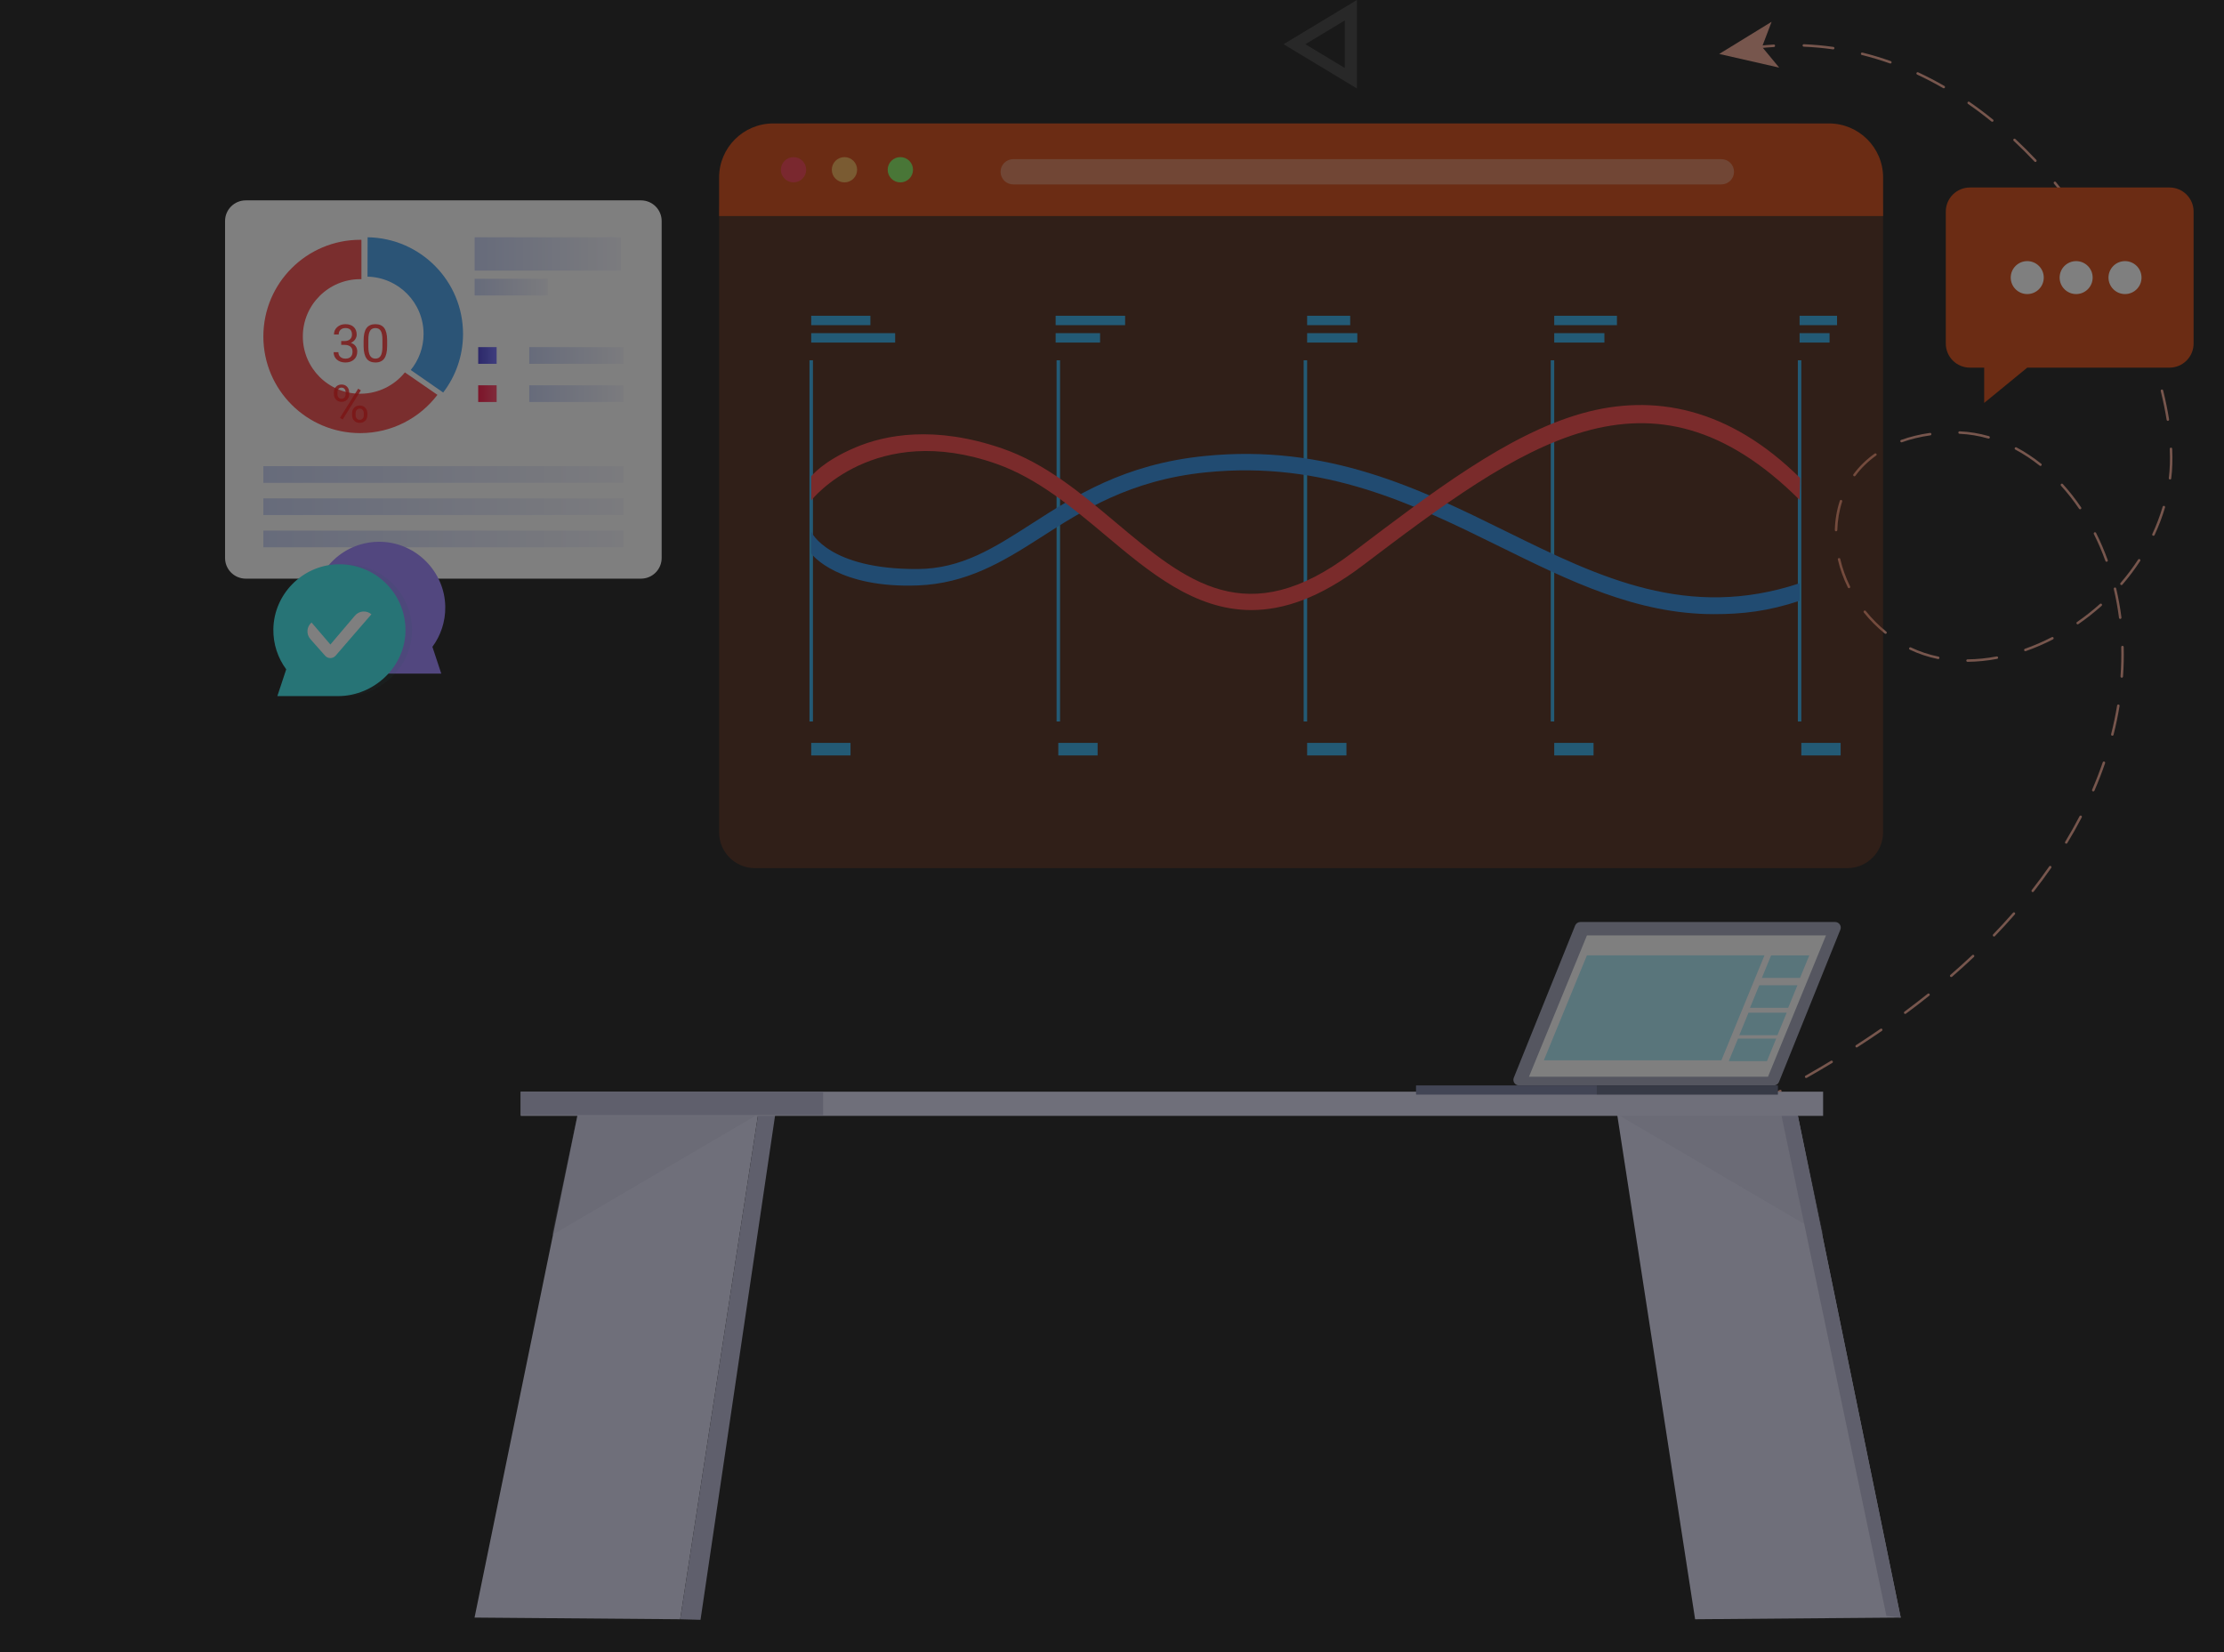 <svg width="700" height="520" viewBox="0 0 700 520" fill="none" xmlns="http://www.w3.org/2000/svg">
<rect x="0" y="0" width="700" height="520" fill="#333333" stroke="none"/>
<g id="1">
<g id="Frame">
<g id="Group">
<g id="Group_2">
<path id="Vector" d="M589.099 326.654C587.604 327.654 586.098 328.648 584.591 329.618C584.413 329.734 584.167 329.685 584.05 329.501C583.933 329.323 583.988 329.09 584.167 328.961C586.762 327.286 589.333 325.574 591.879 323.813H591.885C592.063 323.696 592.303 323.739 592.426 323.917C592.549 324.095 592.506 324.334 592.328 324.457C591.252 325.199 590.175 325.93 589.099 326.654ZM599.868 319.063C599.696 319.18 599.462 319.137 599.339 318.971C599.21 318.799 599.247 318.554 599.419 318.425C601.916 316.572 604.388 314.669 606.762 312.773C606.935 312.644 607.175 312.663 607.31 312.835C607.445 313 607.421 313.246 607.248 313.381C604.868 315.289 602.39 317.198 599.88 319.051C599.874 319.051 599.874 319.057 599.868 319.063ZM576.719 334.533C576.712 334.539 576.706 334.539 576.7 334.545C574.092 336.122 571.393 337.705 568.68 339.246C568.496 339.35 568.256 339.289 568.145 339.098C568.041 338.914 568.096 338.675 568.293 338.565C570.999 337.03 573.693 335.447 576.294 333.876C576.479 333.766 576.719 333.821 576.829 334.005C576.946 334.183 576.891 334.416 576.719 334.533ZM560.587 343.707C560.574 343.713 560.562 343.719 560.55 343.725C557.844 345.173 555.07 346.616 552.296 348.015C552.105 348.113 551.872 348.033 551.773 347.843C551.675 347.653 551.749 347.413 551.945 347.321C554.713 345.922 557.481 344.486 560.181 343.044C560.371 342.94 560.605 343.013 560.71 343.204C560.808 343.375 560.746 343.596 560.587 343.707ZM614.358 307.459C614.198 307.57 613.977 307.539 613.848 307.392C613.706 307.232 613.725 306.987 613.884 306.845C616.246 304.802 618.552 302.709 620.754 300.629C620.914 300.476 621.16 300.488 621.308 300.641C621.455 300.795 621.449 301.046 621.295 301.194C619.088 303.28 616.769 305.379 614.401 307.435C614.383 307.441 614.37 307.447 614.358 307.459ZM627.833 294.701C627.686 294.8 627.483 294.787 627.347 294.658C627.194 294.511 627.187 294.266 627.335 294.106C629.469 291.891 631.548 289.627 633.516 287.368L633.59 287.283C633.731 287.123 633.977 287.098 634.137 287.24C634.303 287.381 634.322 287.626 634.18 287.786L634.1 287.878C632.126 290.142 630.035 292.419 627.895 294.64C627.876 294.671 627.858 294.689 627.833 294.701ZM640.011 280.717C639.875 280.809 639.691 280.809 639.556 280.698C639.383 280.569 639.353 280.324 639.488 280.152C641.407 277.697 643.252 275.194 644.98 272.709C645.103 272.531 645.343 272.488 645.521 272.61C645.7 272.733 645.743 272.979 645.62 273.15C643.885 275.648 642.028 278.164 640.103 280.631C640.072 280.667 640.041 280.692 640.011 280.717ZM650.558 265.48C650.435 265.56 650.275 265.572 650.14 265.492C649.956 265.382 649.894 265.142 650.011 264.958C651.616 262.307 653.141 259.595 654.537 256.901C654.636 256.711 654.87 256.637 655.06 256.735C655.251 256.834 655.325 257.067 655.226 257.257C653.824 259.963 652.286 262.694 650.675 265.357C650.644 265.406 650.607 265.449 650.558 265.48ZM659.076 249.028C658.972 249.102 658.83 249.114 658.701 249.065C658.504 248.979 658.412 248.752 658.498 248.556C659.728 245.708 660.848 242.806 661.832 239.94C661.899 239.738 662.121 239.627 662.33 239.695C662.533 239.762 662.643 239.983 662.576 240.192C661.586 243.076 660.46 245.991 659.224 248.862C659.181 248.93 659.132 248.985 659.076 249.028ZM665.067 231.509C664.981 231.57 664.864 231.588 664.753 231.564C664.544 231.509 664.415 231.3 664.47 231.091C665.233 228.091 665.866 225.053 666.358 222.059C666.395 221.844 666.592 221.703 666.807 221.739C667.022 221.776 667.164 221.973 667.127 222.187C666.635 225.206 665.995 228.269 665.227 231.288C665.202 231.374 665.147 231.453 665.067 231.509ZM668.043 213.24C667.976 213.29 667.89 213.314 667.797 213.308C667.582 213.296 667.422 213.105 667.435 212.891C667.656 209.81 667.724 206.705 667.65 203.668C667.644 203.453 667.816 203.275 668.031 203.269C668.246 203.263 668.425 203.435 668.431 203.649C668.511 206.717 668.437 209.841 668.216 212.946C668.203 213.069 668.142 213.173 668.043 213.24ZM667.557 194.739C667.508 194.77 667.453 194.794 667.391 194.801C667.176 194.825 666.979 194.678 666.955 194.463C666.561 191.401 666.008 188.345 665.307 185.387C665.257 185.179 665.386 184.97 665.596 184.921C665.805 184.872 666.014 185.001 666.063 185.209C666.77 188.192 667.33 191.272 667.724 194.365C667.742 194.518 667.674 194.659 667.557 194.739ZM654.162 196.439C653.984 196.556 653.744 196.513 653.621 196.335C653.498 196.157 653.541 195.917 653.719 195.795C656.241 194.052 658.683 192.131 660.964 190.082C661.124 189.934 661.37 189.953 661.518 190.112C661.659 190.272 661.647 190.517 661.487 190.665C659.181 192.733 656.715 194.678 654.162 196.439ZM646.21 201.213C646.198 201.219 646.185 201.232 646.173 201.238C643.375 202.68 640.49 203.925 637.606 204.938C637.403 205.012 637.181 204.901 637.108 204.699C637.034 204.496 637.138 204.275 637.348 204.202C640.201 203.195 643.049 201.968 645.816 200.538C646.007 200.44 646.241 200.514 646.339 200.704C646.425 200.894 646.37 201.109 646.21 201.213ZM667.939 184.08C667.797 184.178 667.601 184.166 667.465 184.05C667.299 183.908 667.281 183.663 667.422 183.503C669.439 181.159 671.303 178.686 672.964 176.14C673.08 175.956 673.32 175.907 673.505 176.023C673.683 176.14 673.739 176.379 673.622 176.563C671.943 179.14 670.061 181.644 668.019 184.013C667.988 184.037 667.963 184.062 667.939 184.08ZM628.731 207.319C628.688 207.35 628.639 207.368 628.583 207.38C625.441 207.969 622.31 208.282 619.284 208.307C619.069 208.307 618.891 208.135 618.891 207.92C618.891 207.705 619.063 207.527 619.278 207.527C622.261 207.503 625.342 207.196 628.442 206.613C628.651 206.576 628.86 206.711 628.897 206.926C628.928 207.08 628.854 207.233 628.731 207.319ZM678.007 168.574C677.896 168.647 677.755 168.666 677.625 168.604C677.429 168.512 677.343 168.285 677.435 168.089C678.739 165.297 679.833 162.4 680.694 159.485C680.756 159.277 680.971 159.16 681.18 159.222C681.389 159.283 681.506 159.498 681.445 159.706C680.571 162.658 679.458 165.591 678.142 168.42C678.111 168.481 678.062 168.537 678.007 168.574ZM663.258 176.747C663.234 176.766 663.203 176.778 663.172 176.79C662.969 176.864 662.748 176.76 662.674 176.557C661.623 173.642 660.399 170.789 659.039 168.083C658.941 167.892 659.027 167.659 659.212 167.561C659.402 167.463 659.636 167.543 659.734 167.733C661.106 170.464 662.342 173.348 663.406 176.293C663.468 176.465 663.406 176.649 663.258 176.747ZM610.268 207.368C610.182 207.423 610.077 207.448 609.973 207.429C606.849 206.791 603.866 205.797 601.098 204.472C600.901 204.38 600.821 204.146 600.914 203.95C601.006 203.754 601.24 203.674 601.436 203.766C604.142 205.061 607.064 206.036 610.127 206.662C610.336 206.705 610.471 206.914 610.428 207.122C610.41 207.227 610.348 207.313 610.268 207.368ZM683.228 150.858C683.154 150.907 683.056 150.931 682.964 150.919C682.749 150.895 682.601 150.698 682.626 150.483C682.976 147.71 683.075 144.623 682.921 141.297C682.908 141.082 683.081 140.898 683.29 140.892C683.505 140.88 683.69 141.046 683.696 141.26C683.856 144.629 683.751 147.765 683.394 150.582C683.382 150.704 683.314 150.802 683.228 150.858ZM654.925 160.234C654.747 160.351 654.507 160.308 654.384 160.13C652.637 157.546 650.724 155.11 648.695 152.883C648.547 152.723 648.559 152.478 648.719 152.33C648.873 152.183 649.125 152.195 649.273 152.355C651.321 154.613 653.258 157.08 655.029 159.694C655.152 159.866 655.103 160.111 654.925 160.234ZM593.693 199.434C593.552 199.526 593.367 199.526 593.232 199.415C590.803 197.439 588.582 195.212 586.639 192.794C586.504 192.628 586.528 192.383 586.7 192.248C586.866 192.113 587.113 192.137 587.248 192.309C589.154 194.684 591.338 196.875 593.724 198.814C593.89 198.949 593.915 199.194 593.779 199.36C593.755 199.384 593.724 199.409 593.693 199.434ZM682.546 132.393C682.503 132.424 682.447 132.448 682.392 132.455C682.177 132.491 681.98 132.344 681.943 132.129C681.482 129.221 680.854 126.177 680.092 123.078C680.042 122.869 680.165 122.661 680.375 122.606C680.584 122.557 680.793 122.679 680.848 122.888C681.617 126.005 682.244 129.073 682.712 132C682.736 132.16 682.669 132.307 682.546 132.393ZM642.452 146.587C642.317 146.679 642.126 146.679 641.991 146.568C639.537 144.611 636.954 142.905 634.316 141.5C634.125 141.395 634.051 141.162 634.156 140.972C634.254 140.782 634.494 140.708 634.685 140.812C637.366 142.242 639.986 143.979 642.477 145.961C642.643 146.096 642.674 146.341 642.538 146.507C642.514 146.538 642.483 146.562 642.452 146.587ZM582.18 185.068C582.168 185.08 582.149 185.087 582.137 185.093C581.946 185.185 581.713 185.111 581.614 184.915C580.218 182.08 579.154 179.122 578.459 176.121C578.41 175.913 578.545 175.704 578.754 175.655C578.963 175.606 579.173 175.735 579.222 175.95C579.904 178.895 580.944 181.791 582.315 184.571C582.401 184.749 582.34 184.958 582.18 185.068ZM678.154 114.389C678.124 114.407 678.093 114.426 678.056 114.438C677.853 114.506 677.632 114.389 677.564 114.186C676.641 111.308 675.602 108.375 674.477 105.467C674.397 105.264 674.495 105.043 674.698 104.963C674.901 104.884 675.122 104.988 675.202 105.184C676.334 108.105 677.379 111.051 678.308 113.947C678.363 114.119 678.296 114.297 678.154 114.389ZM626.136 137.977C626.043 138.039 625.927 138.063 625.81 138.026C622.821 137.167 619.776 136.664 616.757 136.535C616.541 136.523 616.375 136.345 616.381 136.13C616.394 135.915 616.572 135.75 616.787 135.756C619.862 135.891 622.968 136.4 626.019 137.278C626.228 137.339 626.345 137.554 626.283 137.756C626.265 137.848 626.21 137.928 626.136 137.977ZM578.115 167.162C578.047 167.205 577.973 167.23 577.887 167.23C577.672 167.223 577.5 167.046 577.506 166.831C577.592 163.628 578.121 160.529 579.08 157.614C579.148 157.411 579.369 157.301 579.572 157.362C579.775 157.43 579.886 157.651 579.824 157.853C578.896 160.694 578.379 163.72 578.293 166.849C578.281 166.984 578.213 167.095 578.115 167.162ZM671.469 97.103C671.451 97.115 671.432 97.127 671.414 97.133C671.217 97.219 670.983 97.133 670.897 96.937C669.636 94.157 668.277 91.353 666.856 88.61C666.758 88.42 666.832 88.18 667.022 88.082C667.213 87.984 667.447 88.058 667.545 88.248C668.972 91.003 670.337 93.814 671.604 96.612C671.684 96.796 671.623 96.998 671.469 97.103ZM607.728 136.971C607.679 137.002 607.624 137.026 607.562 137.032C604.382 137.474 601.375 138.204 598.632 139.198C598.429 139.272 598.207 139.168 598.134 138.965C598.06 138.763 598.164 138.542 598.367 138.468C601.166 137.456 604.222 136.713 607.457 136.259C607.673 136.228 607.87 136.376 607.9 136.591C607.919 136.744 607.851 136.885 607.728 136.971ZM583.89 149.851C583.754 149.943 583.576 149.943 583.441 149.839C583.269 149.71 583.232 149.471 583.361 149.293C585.2 146.801 587.457 144.605 590.058 142.758C590.231 142.653 590.477 142.672 590.6 142.85C590.723 143.028 590.686 143.267 590.507 143.39C587.974 145.188 585.778 147.329 583.988 149.753C583.957 149.796 583.927 149.827 583.89 149.851ZM662.939 80.639C662.933 80.645 662.926 80.645 662.92 80.651C662.736 80.761 662.496 80.7 662.385 80.51C660.829 77.853 659.187 75.214 657.496 72.655C657.379 72.477 657.428 72.238 657.606 72.121C657.606 72.121 657.606 72.121 657.613 72.121C657.791 72.005 658.037 72.054 658.154 72.232C659.845 74.803 661.5 77.454 663.062 80.123C663.16 80.295 663.111 80.522 662.939 80.639ZM652.723 65.163C652.551 65.279 652.317 65.236 652.194 65.071C650.343 62.573 648.424 60.125 646.481 57.793C646.345 57.627 646.364 57.382 646.53 57.247C646.696 57.112 646.942 57.13 647.077 57.296C649.033 59.64 650.964 62.1 652.822 64.61C652.951 64.782 652.914 65.028 652.742 65.156C652.735 65.156 652.729 65.156 652.723 65.163ZM640.853 50.914C640.699 51.018 640.484 51 640.355 50.859C638.221 48.594 636.019 46.391 633.799 44.323C633.639 44.176 633.633 43.931 633.78 43.771C633.928 43.611 634.174 43.605 634.334 43.753C636.56 45.833 638.781 48.042 640.921 50.325C641.068 50.484 641.062 50.73 640.902 50.877C640.884 50.889 640.866 50.908 640.853 50.914ZM627.28 38.267C627.138 38.359 626.954 38.359 626.818 38.248C624.401 36.291 621.917 34.419 619.42 32.695C619.241 32.572 619.198 32.333 619.321 32.155C619.444 31.977 619.684 31.934 619.862 32.057C622.372 33.793 624.881 35.677 627.31 37.647C627.476 37.782 627.501 38.027 627.366 38.193C627.341 38.224 627.31 38.248 627.28 38.267ZM612.021 27.724C611.904 27.804 611.744 27.816 611.609 27.737C608.921 26.184 606.16 24.748 603.411 23.466C603.214 23.374 603.128 23.147 603.22 22.95C603.312 22.76 603.54 22.668 603.737 22.76C606.51 24.049 609.29 25.497 611.996 27.062C612.181 27.172 612.248 27.405 612.138 27.596C612.113 27.651 612.07 27.694 612.021 27.724ZM595.206 19.925C595.108 19.992 594.979 20.011 594.856 19.968C591.94 18.931 588.964 18.035 586.005 17.305C585.796 17.256 585.667 17.041 585.723 16.832C585.772 16.624 585.987 16.495 586.196 16.55C589.179 17.286 592.18 18.195 595.12 19.238C595.323 19.311 595.428 19.532 595.354 19.735C595.329 19.814 595.274 19.882 595.206 19.925ZM577.211 15.476C577.131 15.525 577.038 15.55 576.94 15.537C573.908 15.102 570.808 14.819 567.733 14.697C567.518 14.691 567.352 14.507 567.358 14.292C567.364 14.077 567.549 13.911 567.764 13.917C570.864 14.04 573.988 14.329 577.045 14.764C577.26 14.795 577.407 14.991 577.377 15.206C577.358 15.316 577.297 15.415 577.211 15.476Z" fill="#EFAD9B"/>
</g>
<g id="Group_3">
<path id="Vector_2" d="M558.532 14.727C558.477 14.764 558.409 14.789 558.342 14.795C556.81 14.887 555.248 15.022 553.698 15.188C553.483 15.212 553.292 15.059 553.268 14.844C553.243 14.629 553.397 14.439 553.612 14.414C555.174 14.243 556.749 14.108 558.293 14.016C558.508 14.003 558.692 14.163 558.705 14.378C558.711 14.525 558.643 14.654 558.532 14.727Z" fill="#EFAD9B"/>
</g>
<g id="Group_4">
<g id="Group_5">
<path id="Vector_3" d="M541.115 16.98L557.61 6.854L554.602 14.758L559.996 21.281L541.115 16.98Z" fill="#EFAD9B"/>
</g>
</g>
</g>
<g id="Group_6">
<path id="Vector_4" d="M682.841 115.714H638.073L624.518 126.821V115.714H620.029C615.84 115.714 612.439 112.327 612.439 108.142V66.586C612.439 62.407 615.834 59.014 620.029 59.014H682.841C687.029 59.014 690.43 62.401 690.43 66.586V108.142C690.424 112.327 687.029 115.714 682.841 115.714Z" fill="#D65928"/>
<path id="Vector_5" d="M638.073 92.556C640.944 92.556 643.27 90.234 643.27 87.37C643.27 84.507 640.944 82.185 638.073 82.185C635.203 82.185 632.876 84.507 632.876 87.37C632.876 90.234 635.203 92.556 638.073 92.556Z" fill="white"/>
<path id="Vector_6" d="M653.461 92.556C656.331 92.556 658.658 90.234 658.658 87.37C658.658 84.507 656.331 82.185 653.461 82.185C650.591 82.185 648.264 84.507 648.264 87.37C648.264 90.234 650.591 92.556 653.461 92.556Z" fill="white"/>
<path id="Vector_7" d="M668.843 92.556C671.713 92.556 674.04 90.234 674.04 87.37C674.04 84.507 671.713 82.185 668.843 82.185C665.973 82.185 663.646 84.507 663.646 87.37C663.646 90.234 665.973 92.556 668.843 92.556Z" fill="white"/>
</g>
<g id="Group_7">
<g id="Group_8">
<path id="Vector_8" d="M238.622 350.69L214.077 509.654L149.364 509.126L181.942 350.162L238.622 350.69Z" fill="#DFDFF4"/>
<path id="Vector_9" d="M244.016 350.69L220.485 509.832L214.077 509.654L238.622 350.69H244.016Z" fill="#BFBFD8"/>
<path id="Vector_10" opacity="0.3" d="M173.762 388.717L238.622 350.69L181.942 350.162L173.762 388.717Z" fill="#BFBFD8"/>
</g>
<g id="Group_9">
<path id="Vector_11" d="M508.986 350.69L533.532 509.654L598.244 509.126L565.66 350.162L508.986 350.69Z" fill="#DFDFF4"/>
<path id="Vector_12" opacity="0.3" d="M573.846 388.717L508.986 350.69L565.661 350.162L573.846 388.717Z" fill="#BFBFD8"/>
<path id="Vector_13" d="M560.519 350.162L593.742 508.598L598.244 509.126L565.661 350.162H560.519Z" fill="#BFBFD8"/>
</g>
<path id="Vector_14" d="M573.822 343.603H163.897V351.218H573.822V343.603Z" fill="#DFDFF4"/>
<path id="Vector_15" d="M259.078 343.603H163.897V350.966H259.078V343.603Z" fill="#BFBFD8"/>
</g>
<g id="Group_10">
<path id="Vector_16" d="M478.106 341.633H558.293C559.012 341.633 559.664 341.197 559.935 340.528L579.246 292.621C579.714 291.461 578.859 290.197 577.604 290.197H497.418C496.698 290.197 496.046 290.633 495.775 291.302L476.464 339.209C475.996 340.369 476.851 341.633 478.106 341.633Z" fill="#AAADC1"/>
<path id="Vector_17" d="M481.242 338.896H556.472L574.72 294.419H499.49L481.242 338.896Z" fill="white"/>
<path id="Vector_18" d="M485.923 333.723H541.81L555.371 300.684H499.484L485.923 333.723Z" fill="#B2EAF7"/>
<path id="Vector_19" d="M554.541 307.796H566.558L569.474 300.697H557.456L554.541 307.796Z" fill="#B2EAF7"/>
<path id="Vector_20" d="M550.808 317.204H562.825L565.74 310.104H553.723L550.808 317.204Z" fill="#B2EAF7"/>
<path id="Vector_21" d="M547.431 325.831H559.443L562.358 318.725H550.347L547.431 325.831Z" fill="#B2EAF7"/>
<path id="Vector_22" d="M544.129 333.981H556.146L559.061 326.881H547.044L544.129 333.981Z" fill="#B2EAF7"/>
<path id="Vector_23" d="M445.692 344.529L559.589 344.529L559.589 341.633L445.692 341.633L445.692 344.529Z" fill="#858BAA"/>
<path id="Vector_24" opacity="0.17" d="M502.587 344.529L559.588 344.529L559.588 341.633L502.587 341.633L502.587 344.529Z" fill="black"/>
</g>
<path id="Vector_25" opacity="0.15" fill-rule="evenodd" clip-rule="evenodd" d="M404.014 13.917L427.09 0C427.09 9.278 427.09 18.556 427.09 27.835L404.014 13.917ZM423.27 6.425L410.847 13.917L423.27 21.41V6.425Z" fill="white"/>
<g id="Group_11">
<path id="Vector_26" d="M201.739 182.129H77.357C73.759 182.129 70.838 179.22 70.838 175.624V69.569C70.838 65.979 73.753 63.064 77.357 63.064H201.739C205.337 63.064 208.258 65.973 208.258 69.569V175.624C208.252 179.214 205.337 182.129 201.739 182.129Z" fill="white"/>
<path id="Vector_27" d="M133.318 105.147C133.306 109.437 131.793 113.37 129.277 116.457L139.493 123.544C143.392 118.445 145.723 112.088 145.741 105.178C145.784 88.499 132.371 74.926 115.704 74.68L115.673 87.076C125.476 87.303 133.343 95.311 133.318 105.147Z" fill="#56A8ED"/>
<path id="Vector_28" d="M127.444 117.212C124.129 121.305 119.062 123.925 113.385 123.925C103.403 123.925 95.316 115.849 95.316 105.896C95.316 95.937 103.409 87.867 113.385 87.867C113.514 87.867 113.637 87.874 113.76 87.88V75.484C113.637 75.484 113.508 75.472 113.385 75.472C96.546 75.472 82.892 89.095 82.892 105.896C82.892 122.698 96.546 136.321 113.385 136.321C123.305 136.321 132.112 131.595 137.685 124.275L127.444 117.212Z" fill="#F45D5D"/>
<path id="30%" opacity="0.8" d="M107.394 107.337H108.514C109.218 107.326 109.772 107.14 110.175 106.78C110.578 106.42 110.78 105.934 110.78 105.321C110.78 103.946 110.094 103.258 108.724 103.258C108.079 103.258 107.563 103.443 107.176 103.814C106.795 104.179 106.604 104.666 106.604 105.273H105.113C105.113 104.343 105.451 103.572 106.128 102.959C106.811 102.341 107.676 102.032 108.724 102.032C109.831 102.032 110.699 102.325 111.328 102.911C111.956 103.497 112.271 104.311 112.271 105.354C112.271 105.864 112.104 106.358 111.771 106.837C111.443 107.315 110.995 107.672 110.425 107.909C111.07 108.113 111.567 108.452 111.916 108.925C112.271 109.397 112.448 109.975 112.448 110.658C112.448 111.711 112.104 112.547 111.416 113.165C110.728 113.783 109.834 114.092 108.732 114.092C107.63 114.092 106.733 113.793 106.04 113.197C105.352 112.6 105.008 111.813 105.008 110.835H106.507C106.507 111.453 106.709 111.947 107.112 112.318C107.515 112.689 108.055 112.874 108.732 112.874C109.452 112.874 110.003 112.686 110.385 112.31C110.766 111.934 110.957 111.394 110.957 110.69C110.957 110.007 110.747 109.483 110.328 109.118C109.909 108.753 109.304 108.564 108.514 108.554H107.394V107.337ZM121.855 108.925C121.855 110.671 121.557 111.969 120.961 112.818C120.364 113.667 119.432 114.092 118.163 114.092C116.911 114.092 115.984 113.678 115.382 112.85C114.78 112.017 114.469 110.776 114.447 109.126V107.135C114.447 105.41 114.746 104.128 115.342 103.29C115.939 102.452 116.874 102.032 118.147 102.032C119.41 102.032 120.34 102.438 120.936 103.25C121.533 104.056 121.839 105.302 121.855 106.99V108.925ZM120.364 106.885C120.364 105.622 120.187 104.703 119.832 104.128C119.477 103.548 118.916 103.258 118.147 103.258C117.384 103.258 116.828 103.545 116.479 104.12C116.129 104.695 115.949 105.579 115.939 106.772V109.158C115.939 110.427 116.121 111.364 116.487 111.972C116.858 112.573 117.416 112.874 118.163 112.874C118.9 112.874 119.445 112.59 119.8 112.02C120.16 111.45 120.348 110.553 120.364 109.328V106.885ZM105.097 123.451C105.097 122.747 105.32 122.166 105.766 121.71C106.217 121.253 106.795 121.024 107.499 121.024C108.213 121.024 108.791 121.255 109.232 121.718C109.678 122.174 109.901 122.768 109.901 123.499V124.071C109.901 124.781 109.675 125.361 109.224 125.813C108.778 126.259 108.208 126.482 107.515 126.482C106.816 126.482 106.239 126.259 105.782 125.813C105.325 125.361 105.097 124.762 105.097 124.015V123.451ZM106.209 124.071C106.209 124.491 106.327 124.837 106.564 125.111C106.8 125.38 107.117 125.514 107.515 125.514C107.896 125.514 108.203 125.383 108.434 125.119C108.67 124.856 108.788 124.496 108.788 124.039V123.451C108.788 123.032 108.673 122.685 108.442 122.411C108.211 122.137 107.896 122 107.499 122C107.101 122 106.787 122.137 106.556 122.411C106.325 122.685 106.209 123.042 106.209 123.483V124.071ZM110.812 130.053C110.812 129.349 111.035 128.771 111.481 128.32C111.932 127.863 112.51 127.634 113.214 127.634C113.918 127.634 114.496 127.86 114.947 128.311C115.398 128.763 115.624 129.362 115.624 130.109V130.681C115.624 131.385 115.398 131.966 114.947 132.423C114.501 132.874 113.929 133.1 113.23 133.1C112.531 133.1 111.954 132.877 111.497 132.431C111.04 131.979 110.812 131.38 110.812 130.633V130.053ZM111.924 130.681C111.924 131.106 112.042 131.455 112.279 131.729C112.515 131.998 112.832 132.132 113.23 132.132C113.617 132.132 113.926 132.001 114.157 131.737C114.388 131.469 114.504 131.106 114.504 130.649V130.053C114.504 129.628 114.385 129.281 114.149 129.013C113.918 128.744 113.606 128.61 113.214 128.61C112.832 128.61 112.521 128.744 112.279 129.013C112.042 129.276 111.924 129.633 111.924 130.085V130.681ZM107.853 132.044L107.007 131.512L112.738 122.338L113.585 122.87L107.853 132.044Z" fill="#F72828"/>
<path id="Vector_29" opacity="0.5" d="M195.435 74.68H149.395V85.174H195.435V74.68Z" fill="url(#paint0_linear_37_4989)"/>
<path id="Vector_30" opacity="0.5" d="M172.415 87.751H149.395V92.997H172.415V87.751Z" fill="url(#paint1_linear_37_4989)"/>
<path id="Vector_31" opacity="0.5" d="M196.204 109.253H166.578V114.512H196.204V109.253Z" fill="url(#paint2_linear_37_4989)"/>
<path id="Vector_32" opacity="0.5" d="M196.204 121.268H166.578V126.527H196.204V121.268Z" fill="url(#paint3_linear_37_4989)"/>
<path id="Vector_33" d="M156.32 109.253H150.514V114.512H156.32V109.253Z" fill="url(#paint4_linear_37_4989)"/>
<path id="Vector_34" d="M156.32 121.268H150.514V126.527H156.32V121.268Z" fill="url(#paint5_linear_37_4989)"/>
<path id="Vector_35" opacity="0.5" d="M196.21 146.716H82.886V151.974H196.21V146.716Z" fill="url(#paint6_linear_37_4989)"/>
<path id="Vector_36" opacity="0.5" d="M196.21 156.859H82.886V162.118H196.21V156.859Z" fill="url(#paint7_linear_37_4989)"/>
<path id="Vector_37" opacity="0.5" d="M196.21 167.003H82.886V172.261H196.21V167.003Z" fill="url(#paint8_linear_37_4989)"/>
</g>
<g id="Group_12">
<g id="Group_13">
<path id="Vector_38" d="M581.405 273.242H237.632C231.396 273.242 226.34 268.198 226.34 261.976V67.126C226.34 51.509 239.028 38.856 254.674 38.856H564.357C580.009 38.856 592.691 51.515 592.691 67.126V261.976C592.697 268.198 587.641 273.242 581.405 273.242Z" fill="#D65928" fill-opacity="0.28"/>
<path id="Vector_39" d="M592.697 68.01H226.34V55.866C226.34 46.471 233.973 38.856 243.389 38.856H575.655C585.071 38.856 592.703 46.471 592.703 55.866V68.01H592.697Z" fill="#D65928"/>
<path id="Vector_40" d="M249.76 57.406C251.961 57.406 253.746 55.626 253.746 53.43C253.746 51.234 251.961 49.453 249.76 49.453C247.559 49.453 245.775 51.234 245.775 53.43C245.775 55.626 247.559 57.406 249.76 57.406Z" fill="#F4515E"/>
<path id="Vector_41" d="M265.794 57.406C267.995 57.406 269.779 55.626 269.779 53.43C269.779 51.234 267.995 49.453 265.794 49.453C263.593 49.453 261.808 51.234 261.808 53.43C261.808 55.626 263.593 57.406 265.794 57.406Z" fill="#F4B664"/>
<path id="Vector_42" d="M283.384 57.406C285.585 57.406 287.369 55.626 287.369 53.43C287.369 51.234 285.585 49.453 283.384 49.453C281.182 49.453 279.398 51.234 279.398 53.43C279.398 55.626 281.182 57.406 283.384 57.406Z" fill="#93ED6E"/>
</g>
<g id="Group_14">
<g id="Group_15">
<path id="Vector_43" d="M255.874 113.395H254.779V227.084H255.874V113.395Z" fill="#47B4EA"/>
</g>
<g id="Group_16">
<path id="Vector_44" d="M333.649 113.395H332.555V227.084H333.649V113.395Z" fill="#47B4EA"/>
</g>
<g id="Group_17">
<path id="Vector_45" d="M411.419 113.395H410.324V227.084H411.419V113.395Z" fill="#47B4EA"/>
</g>
<g id="Group_18">
<path id="Vector_46" d="M489.189 113.395H488.094V227.084H489.189V113.395Z" fill="#47B4EA"/>
</g>
<g id="Group_19">
<path id="Vector_47" d="M566.964 113.395H565.87V227.084H566.964V113.395Z" fill="#47B4EA"/>
</g>
<path id="Vector_48" d="M267.7 233.822H255.326V237.774H267.7V233.822Z" fill="#47B4EA"/>
<path id="Vector_49" d="M273.955 99.385H255.326V102.349H273.955V99.385Z" fill="#47B4EA"/>
<path id="Vector_50" d="M281.748 104.859H255.326V107.823H281.748V104.859Z" fill="#47B4EA"/>
<path id="Vector_51" d="M354.13 99.385H332.259V102.349H354.13V99.385Z" fill="#47B4EA"/>
<path id="Vector_52" d="M346.245 104.859H332.259V107.823H346.245V104.859Z" fill="#47B4EA"/>
<path id="Vector_53" d="M424.974 99.385H411.419V102.349H424.974V99.385Z" fill="#47B4EA"/>
<path id="Vector_54" d="M427.213 104.859H411.419V107.823H427.213V104.859Z" fill="#47B4EA"/>
<path id="Vector_55" d="M508.931 99.385H489.189V102.349H508.931V99.385Z" fill="#47B4EA"/>
<path id="Vector_56" d="M504.982 104.859H489.189V107.823H504.982V104.859Z" fill="#47B4EA"/>
<path id="Vector_57" d="M578.207 99.385H566.417V102.349H578.207V99.385Z" fill="#47B4EA"/>
<path id="Vector_58" d="M575.852 104.859H566.417V107.823H575.852V104.859Z" fill="#47B4EA"/>
<path id="Vector_59" d="M345.476 233.822H333.102V237.774H345.476V233.822Z" fill="#47B4EA"/>
<path id="Vector_60" d="M423.793 233.822H411.419V237.774H423.793V233.822Z" fill="#47B4EA"/>
<path id="Vector_61" d="M501.563 233.822H489.189V237.774H501.563V233.822Z" fill="#47B4EA"/>
<path id="Vector_62" d="M579.339 233.822H566.964V237.774H579.339V233.822Z" fill="#47B4EA"/>
<g id="Group_20">
<path id="Vector_63" d="M539.467 193.303C515.21 193.303 494.121 182.914 472.14 172.084C444.999 158.712 416.936 144.887 379.549 148.673C355.673 151.091 340.685 160.725 327.462 169.224C315.494 176.919 304.171 183.688 288.845 184.264C264.072 185.197 255.474 174.728 255.332 174.09V167.371C255.363 167.487 260.775 179.239 288.82 179.097C302.634 179.03 312.825 172.476 324.633 164.892C338.348 156.074 353.896 146.084 379.026 143.537C417.914 139.597 446.666 153.76 474.471 167.463C503.562 181.798 531.324 195.236 566.429 183.577V189.1C556.411 192.42 548.409 193.303 539.467 193.303Z" fill="#4296E2"/>
</g>
<g id="Group_21">
<path id="Vector_64" d="M393.86 192.015C375.957 192.015 361.756 180.086 347.85 168.408C337.309 159.553 326.374 150.502 313.747 146.035C275.216 132.406 255.505 157.289 255.332 157.51V149.937C255.541 149.68 259.059 145.157 269.232 140.837C278.494 136.904 294.03 133.768 315.463 141.156C329.043 145.838 340.316 155.307 351.227 164.468C373.349 183.049 392.458 199.102 425.638 173.961C450.768 154.92 474.459 136.781 497.768 130.153C520.567 123.673 544.332 128.417 566.583 150.459L566.417 157.332C519.153 110.302 478.912 140.101 428.8 178.067C415.521 188.124 404.088 192.015 393.86 192.015Z" fill="#F45656"/>
</g>
</g>
<path id="Vector_65" opacity="0.31" d="M541.798 58.044H318.913C316.712 58.044 314.928 56.265 314.928 54.068C314.928 51.871 316.712 50.092 318.913 50.092H541.798C543.999 50.092 545.783 51.871 545.783 54.068C545.783 56.265 543.999 58.044 541.798 58.044Z" fill="white"/>
</g>
<g id="Group_22">
<g id="Group_23">
<path id="Vector_66" d="M120.212 170.537C131.135 170.973 139.966 180.012 140.145 190.922C140.225 195.672 138.706 200.053 136.098 203.588L138.89 212.019H119.837C108.299 212.019 98.465 202.606 98.563 191.094C98.661 179.429 108.391 170.065 120.212 170.537Z" fill="#A58FFF"/>
</g>
<g id="Group_24" opacity="0.3">
<path id="Vector_67" opacity="0.3" d="M108.04 177.619C97.118 178.054 88.286 187.093 88.108 198.004C88.028 202.753 89.547 207.135 92.154 210.669L89.362 219.101H108.416C119.953 219.101 129.788 209.687 129.689 198.176C129.591 186.51 119.855 177.146 108.04 177.619Z" fill="#3E9E9E"/>
</g>
<g id="Group_25">
<path id="Vector_68" d="M105.974 177.619C95.051 178.054 86.219 187.093 86.041 198.004C85.961 202.753 87.48 207.135 90.088 210.669L87.296 219.095H106.349C117.887 219.095 127.721 209.681 127.623 198.169C127.531 186.51 117.795 177.146 105.974 177.619Z" fill="#4FE9ED"/>
</g>
<g id="Group_26">
<path id="Vector_69" d="M105.636 206.362C104.769 207.368 103.206 207.38 102.327 206.38L97.653 201.103C96.337 199.562 96.515 197.249 98.059 195.936L103.987 202.858L111.718 193.764C113.028 192.217 115.347 192.027 116.897 193.34L105.636 206.362Z" fill="white"/>
</g>
</g>
</g>
<rect id="Rectangle 17" width="700" height="520" fill="black" fill-opacity="0.5"/>
</g>
<defs>
<linearGradient id="paint0_linear_37_4989" x1="195.435" y1="79.927" x2="149.396" y2="79.927" gradientUnits="userSpaceOnUse">
<stop stop-color="#EFEFFB"/>
<stop offset="1" stop-color="#9EB0EF"/>
</linearGradient>
<linearGradient id="paint1_linear_37_4989" x1="172.415" y1="90.371" x2="149.396" y2="90.371" gradientUnits="userSpaceOnUse">
<stop stop-color="#EFEFFB"/>
<stop offset="1" stop-color="#9EB0EF"/>
</linearGradient>
<linearGradient id="paint2_linear_37_4989" x1="196.208" y1="111.883" x2="166.581" y2="111.883" gradientUnits="userSpaceOnUse">
<stop stop-color="#EFEFFB"/>
<stop offset="1" stop-color="#9EB0EF"/>
</linearGradient>
<linearGradient id="paint3_linear_37_4989" x1="196.208" y1="123.898" x2="166.581" y2="123.898" gradientUnits="userSpaceOnUse">
<stop stop-color="#EFEFFB"/>
<stop offset="1" stop-color="#9EB0EF"/>
</linearGradient>
<linearGradient id="paint4_linear_37_4989" x1="150.511" y1="111.883" x2="156.316" y2="111.883" gradientUnits="userSpaceOnUse">
<stop stop-color="#5851D4"/>
<stop offset="1" stop-color="#807DFC"/>
</linearGradient>
<linearGradient id="paint5_linear_37_4989" x1="150.511" y1="123.898" x2="156.316" y2="123.898" gradientUnits="userSpaceOnUse">
<stop offset="8e-08" stop-color="#FA2853"/>
<stop offset="1" stop-color="#FF5676"/>
</linearGradient>
<linearGradient id="paint6_linear_37_4989" x1="196.208" y1="149.347" x2="82.886" y2="149.347" gradientUnits="userSpaceOnUse">
<stop stop-color="#EFEFFB"/>
<stop offset="1" stop-color="#9EB0EF"/>
</linearGradient>
<linearGradient id="paint7_linear_37_4989" x1="196.208" y1="159.489" x2="82.886" y2="159.489" gradientUnits="userSpaceOnUse">
<stop stop-color="#EFEFFB"/>
<stop offset="1" stop-color="#9EB0EF"/>
</linearGradient>
<linearGradient id="paint8_linear_37_4989" x1="196.208" y1="169.631" x2="82.886" y2="169.631" gradientUnits="userSpaceOnUse">
<stop stop-color="#EFEFFB"/>
<stop offset="1" stop-color="#9EB0EF"/>
</linearGradient>
</defs>
</svg>
